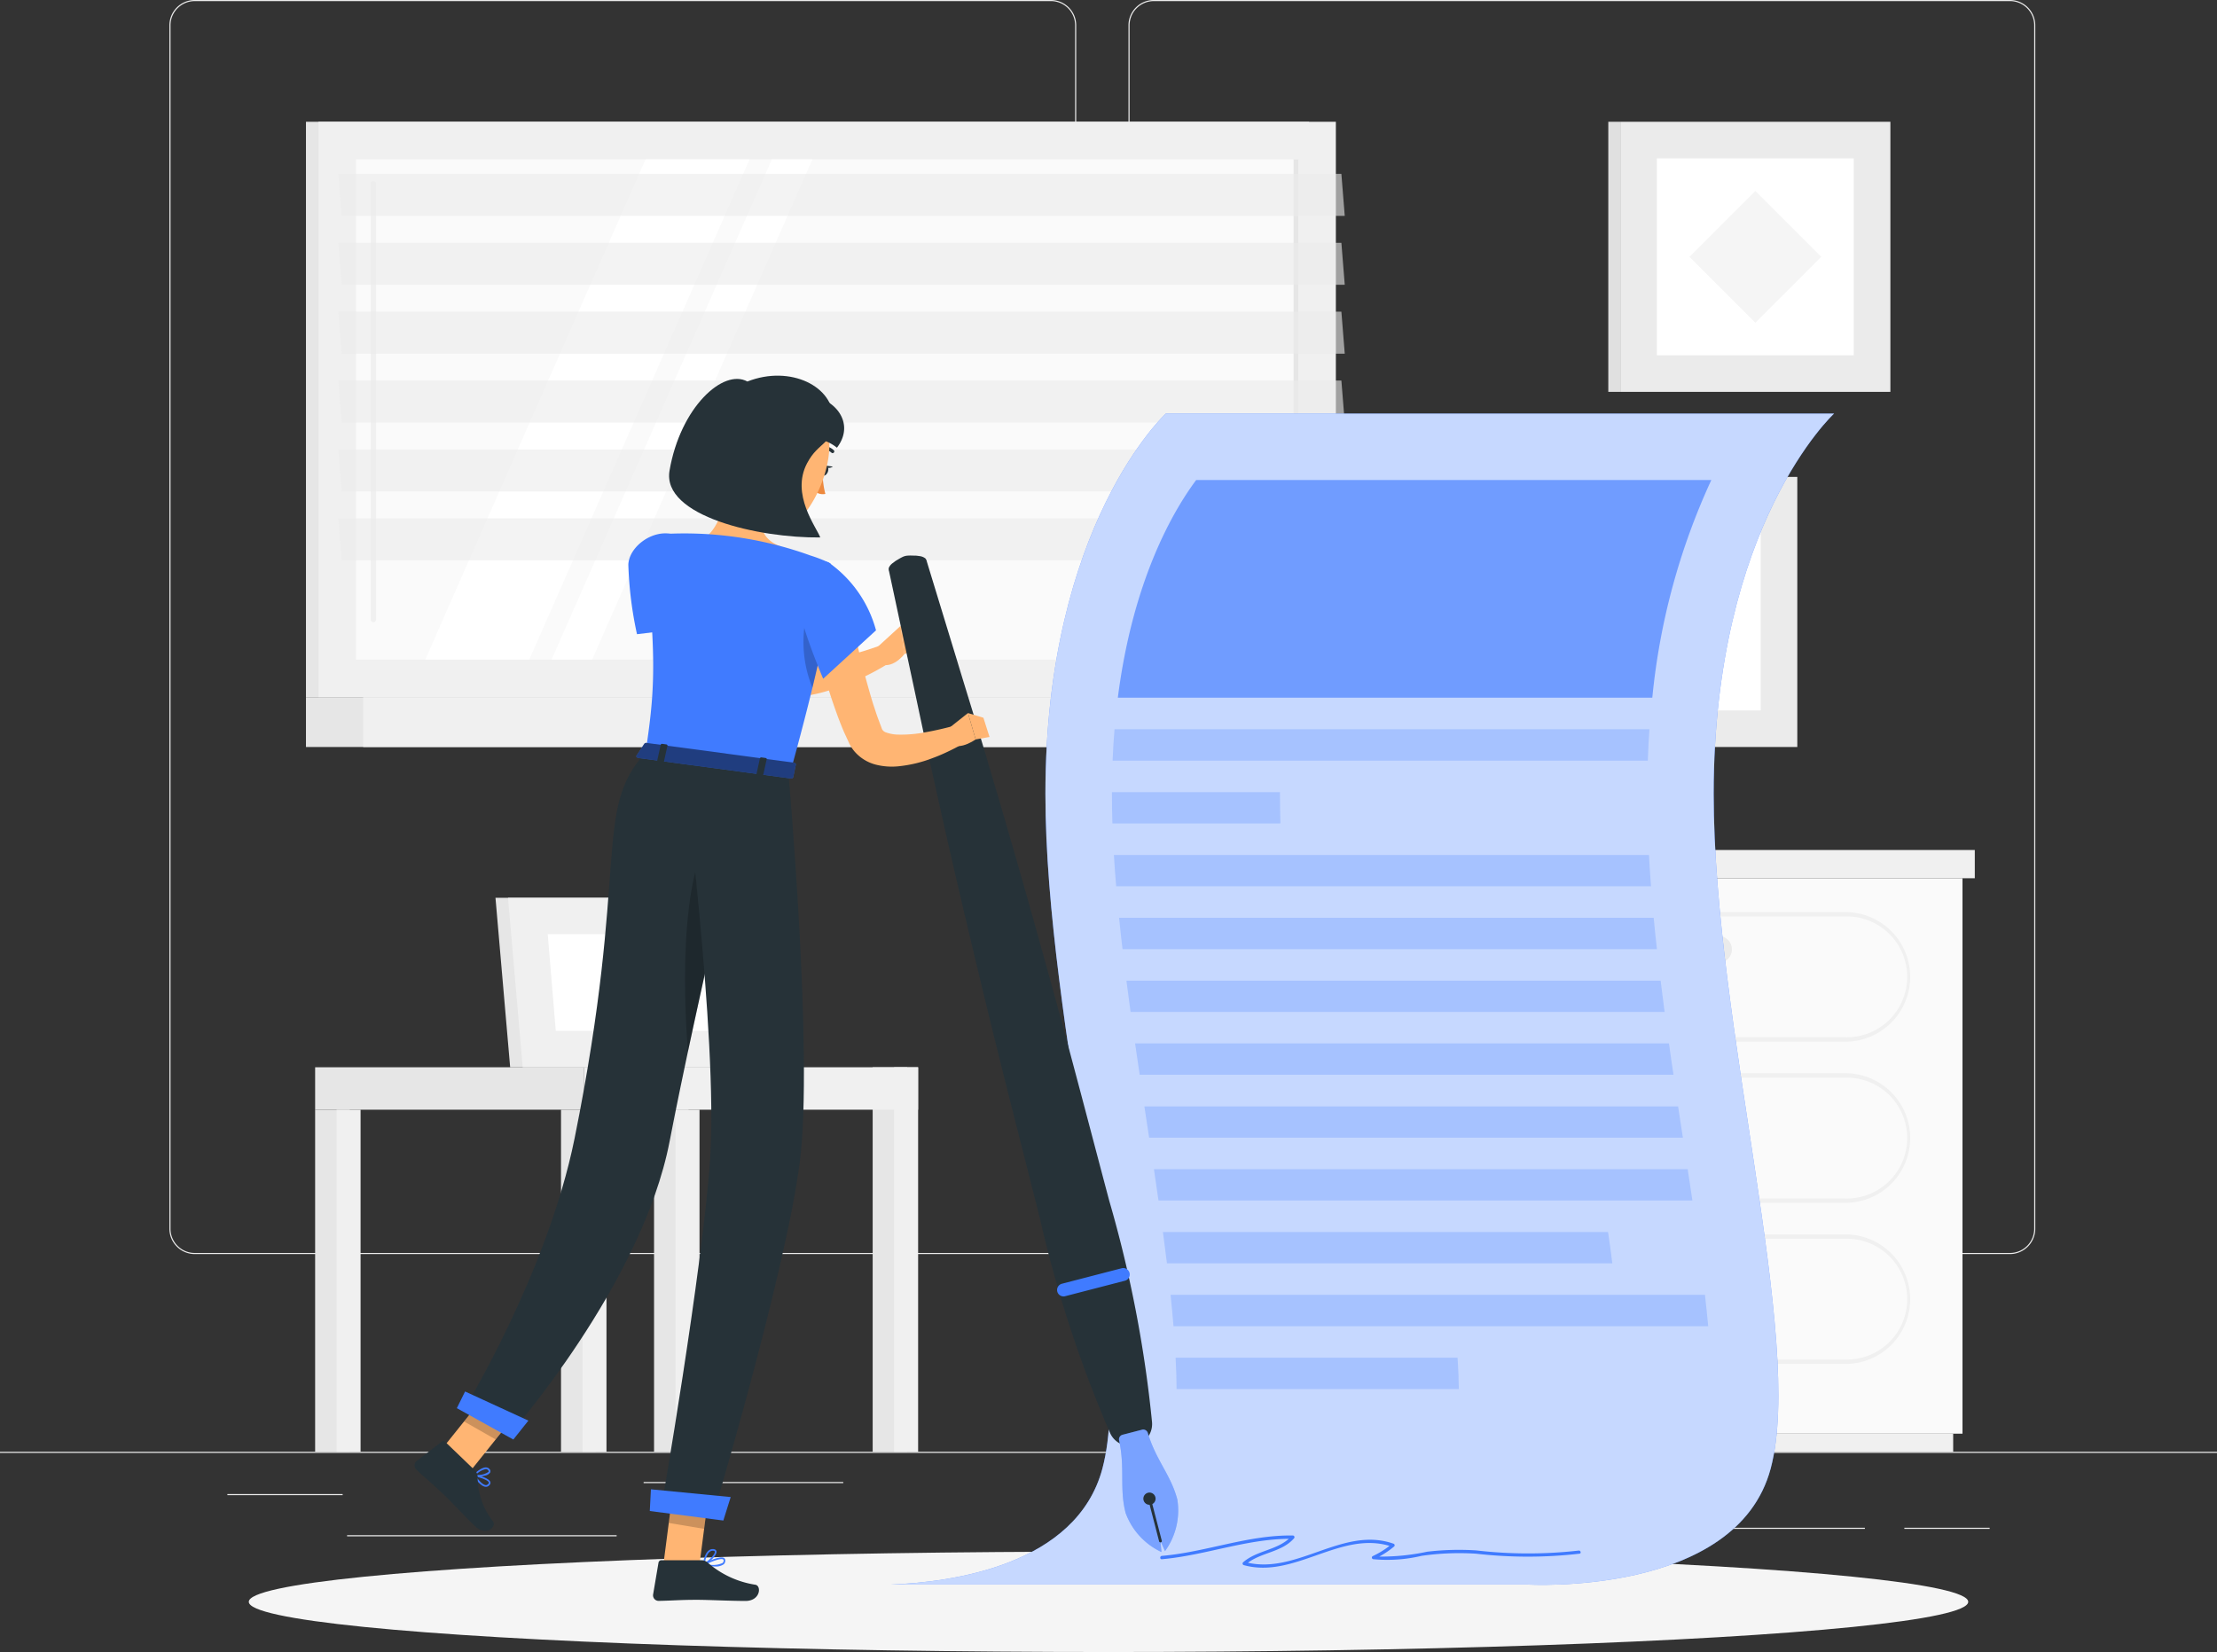 <svg xmlns="http://www.w3.org/2000/svg" width="141.273" height="105.279" viewBox="0 0 141.273 105.279">
  <rect x="0" y="0" width="141.273" height="105.279" fill="#333333" stroke="none"/>
  <g id="Grupo_27625" data-name="Grupo 27625" transform="translate(0 -54.953)">
    <g id="Background_Complete" data-name="Background Complete" transform="translate(0 54.953)">
      <g id="Grupo_27605" data-name="Grupo 27605">
        <g id="Grupo_27603" data-name="Grupo 27603">
          <rect id="Rectángulo_3082" data-name="Rectángulo 3082" width="141.273" height="0.071" transform="translate(0 92.518)" fill="#ebebeb"/>
          <path id="Trazado_1884" data-name="Trazado 1884" d="M94.379,134.87H39.82a1.615,1.615,0,0,1-1.613-1.613V56.565a1.615,1.615,0,0,1,1.613-1.612H94.379a1.614,1.614,0,0,1,1.612,1.612v76.692A1.615,1.615,0,0,1,94.379,134.87ZM39.82,55.024a1.544,1.544,0,0,0-1.542,1.542v76.692A1.544,1.544,0,0,0,39.82,134.8H94.379a1.544,1.544,0,0,0,1.542-1.542V56.565a1.544,1.544,0,0,0-1.542-1.542Z" transform="translate(-27.412 -54.953)" fill="#ebebeb"/>
          <path id="Trazado_1885" data-name="Trazado 1885" d="M310.677,134.87H256.118a1.615,1.615,0,0,1-1.613-1.613V56.565a1.614,1.614,0,0,1,1.613-1.612h54.559a1.615,1.615,0,0,1,1.613,1.612v76.692A1.615,1.615,0,0,1,310.677,134.87ZM256.118,55.024a1.544,1.544,0,0,0-1.542,1.542v76.692a1.544,1.544,0,0,0,1.542,1.542h54.559a1.544,1.544,0,0,0,1.542-1.542V56.565a1.544,1.544,0,0,0-1.542-1.542Z" transform="translate(-182.596 -54.953)" fill="#ebebeb"/>
        </g>
        <g id="Grupo_27604" data-name="Grupo 27604" transform="translate(14.489 94.443)">
          <rect id="Rectángulo_3083" data-name="Rectángulo 3083" width="7.345" height="0.071" transform="translate(0 0.767)" fill="#ebebeb"/>
          <rect id="Rectángulo_3084" data-name="Rectángulo 3084" width="12.722" height="0.071" transform="translate(26.524)" fill="#ebebeb"/>
          <rect id="Rectángulo_3085" data-name="Rectángulo 3085" width="17.177" height="0.071" transform="translate(7.628 3.39)" fill="#ebebeb"/>
          <rect id="Rectángulo_3086" data-name="Rectángulo 3086" width="5.435" height="0.071" transform="translate(106.861 2.916)" fill="#ebebeb"/>
          <rect id="Rectángulo_3087" data-name="Rectángulo 3087" width="15.623" height="0.071" transform="translate(88.723 2.916)" fill="#ebebeb"/>
          <rect id="Rectángulo_3088" data-name="Rectángulo 3088" width="21.04" height="0.071" transform="translate(58.139 1.723)" fill="#ebebeb"/>
        </g>
      </g>
      <g id="Grupo_27615" data-name="Grupo 27615" transform="translate(19.497 7.76)">
        <g id="Grupo_27608" data-name="Grupo 27608" transform="translate(0.584 49.453)">
          <g id="Grupo_27606" data-name="Grupo 27606" transform="translate(11.492)">
            <path id="Trazado_1886" data-name="Trazado 1886" d="M128.1,268.244H112.683l-.936-10.8h15.421Z" transform="translate(-111.747 -257.444)" fill="#e6e6e6"/>
            <path id="Trazado_1887" data-name="Trazado 1887" d="M130.931,268.244H115.51l-.936-10.8H130Z" transform="translate(-113.775 -257.444)" fill="#f0f0f0"/>
            <path id="Trazado_1888" data-name="Trazado 1888" d="M124.042,271.813l-.514-6.161h10.783l.514,6.161Z" transform="translate(-120.199 -263.333)" fill="#fff"/>
          </g>
          <g id="Grupo_27607" data-name="Grupo 27607" transform="translate(0 10.8)">
            <rect id="Rectángulo_3089" data-name="Rectángulo 3089" width="2.201" height="24.505" transform="translate(35.528)" fill="#e6e6e6"/>
            <rect id="Rectángulo_3090" data-name="Rectángulo 3090" width="1.529" height="24.505" transform="translate(36.895)" fill="#f0f0f0"/>
            <rect id="Rectángulo_3091" data-name="Rectángulo 3091" width="21.307" height="2.705" transform="translate(38.424 2.705) rotate(180)" fill="#f0f0f0"/>
            <rect id="Rectángulo_3092" data-name="Rectángulo 3092" width="2.201" height="21.8" transform="translate(15.669 2.705)" fill="#e6e6e6"/>
            <rect id="Rectángulo_3093" data-name="Rectángulo 3093" width="1.529" height="21.8" transform="translate(17.036 2.705)" fill="#f0f0f0"/>
            <rect id="Rectángulo_3094" data-name="Rectángulo 3094" width="2.201" height="21.8" transform="translate(0 2.705)" fill="#e6e6e6"/>
            <rect id="Rectángulo_3095" data-name="Rectángulo 3095" width="1.529" height="21.8" transform="translate(1.367 2.705)" fill="#f0f0f0"/>
            <rect id="Rectángulo_3096" data-name="Rectángulo 3096" width="2.201" height="21.8" transform="translate(21.597 2.705)" fill="#e6e6e6"/>
            <rect id="Rectángulo_3097" data-name="Rectángulo 3097" width="1.529" height="21.8" transform="translate(22.965 2.705)" fill="#f0f0f0"/>
            <rect id="Rectángulo_3098" data-name="Rectángulo 3098" width="17.117" height="2.705" fill="#e6e6e6"/>
          </g>
        </g>
        <g id="Grupo_27609" data-name="Grupo 27609">
          <rect id="Rectángulo_3099" data-name="Rectángulo 3099" width="63.92" height="36.669" fill="#e6e6e6"/>
          <rect id="Rectángulo_3100" data-name="Rectángulo 3100" width="64.83" height="36.669" transform="translate(0.798)" fill="#f0f0f0"/>
          <rect id="Rectángulo_3101" data-name="Rectángulo 3101" width="63.92" height="3.175" transform="translate(0 36.669)" fill="#e6e6e6"/>
          <rect id="Rectángulo_3102" data-name="Rectángulo 3102" width="64.83" height="3.175" transform="translate(3.645 36.669)" fill="#f0f0f0"/>
          <rect id="Rectángulo_3103" data-name="Rectángulo 3103" width="31.885" height="60.046" transform="translate(63.237 2.392) rotate(90)" fill="#fafafa"/>
          <path id="Trazado_1889" data-name="Trazado 1889" d="M95.908,122.768l14.039-31.885h6.627l-14.039,31.885Z" transform="translate(-88.307 -88.491)" fill="#fff"/>
          <path id="Trazado_1890" data-name="Trazado 1890" d="M83.782,123.9a.171.171,0,0,1-.171-.171V95.957a.171.171,0,0,1,.342,0v27.777A.171.171,0,0,1,83.782,123.9Z" transform="translate(-79.484 -92.009)" fill="#f0f0f0"/>
          <path id="Trazado_1891" data-name="Trazado 1891" d="M124.4,122.768,138.44,90.883h2.584l-14.039,31.885Z" transform="translate(-108.75 -88.491)" fill="#fff"/>
          <rect id="Rectángulo_3104" data-name="Rectángulo 3104" width="31.885" height="0.304" transform="translate(63.237 2.392) rotate(90)" fill="#e6e6e6"/>
          <path id="Trazado_1892" data-name="Trazado 1892" d="M140.415,96.85H76.5l-.22-2.677H140.2Z" transform="translate(-74.221 -90.852)" fill="#ebebeb" opacity="0.6"/>
          <path id="Trazado_1893" data-name="Trazado 1893" d="M140.415,112.387H76.5l-.22-2.677H140.2Z" transform="translate(-74.221 -101.999)" fill="#ebebeb" opacity="0.6"/>
          <path id="Trazado_1894" data-name="Trazado 1894" d="M140.415,127.925H76.5l-.22-2.677H140.2Z" transform="translate(-74.221 -113.146)" fill="#ebebeb" opacity="0.6"/>
          <path id="Trazado_1895" data-name="Trazado 1895" d="M140.415,143.462H76.5l-.22-2.677H140.2Z" transform="translate(-74.221 -124.294)" fill="#ebebeb" opacity="0.6"/>
          <path id="Trazado_1896" data-name="Trazado 1896" d="M140.415,159H76.5l-.22-2.677H140.2Z" transform="translate(-74.221 -135.441)" fill="#ebebeb" opacity="0.6"/>
          <path id="Trazado_1897" data-name="Trazado 1897" d="M140.415,174.536H76.5l-.22-2.677H140.2Z" transform="translate(-74.221 -146.588)" fill="#ebebeb" opacity="0.6"/>
        </g>
        <g id="Grupo_27612" data-name="Grupo 27612" transform="translate(77.057)">
          <g id="Grupo_27610" data-name="Grupo 27610" transform="translate(5.931)">
            <rect id="Rectángulo_3105" data-name="Rectángulo 3105" width="17.212" height="17.212" transform="translate(17.975 17.212) rotate(180)" fill="#ebebeb"/>
            <rect id="Rectángulo_3106" data-name="Rectángulo 3106" width="0.763" height="17.212" fill="#e0e0e0"/>
            <rect id="Rectángulo_3107" data-name="Rectángulo 3107" width="12.548" height="12.548" transform="translate(15.643 14.88) rotate(180)" fill="#fff"/>
            <rect id="Rectángulo_3108" data-name="Rectángulo 3108" width="5.939" height="5.939" transform="translate(13.569 8.606) rotate(135)" fill="#f5f5f5"/>
          </g>
          <g id="Grupo_27611" data-name="Grupo 27611" transform="translate(0 22.632)">
            <rect id="Rectángulo_3109" data-name="Rectángulo 3109" width="17.212" height="17.212" transform="translate(17.975 17.212) rotate(180)" fill="#ebebeb"/>
            <rect id="Rectángulo_3110" data-name="Rectángulo 3110" width="0.763" height="17.212" transform="translate(0 0)" fill="#e0e0e0"/>
            <rect id="Rectángulo_3111" data-name="Rectángulo 3111" width="12.548" height="12.548" transform="translate(15.643 14.88) rotate(180)" fill="#fff"/>
            <rect id="Rectángulo_3112" data-name="Rectángulo 3112" width="5.35" height="5.35" rx="2.675" transform="translate(12.044 11.281) rotate(180)" fill="#f5f5f5"/>
          </g>
        </g>
        <g id="Grupo_27614" data-name="Grupo 27614" transform="translate(62.316 46.408)">
          <g id="Grupo_27613" data-name="Grupo 27613" transform="translate(0.841 1.799)">
            <rect id="Rectángulo_3113" data-name="Rectángulo 3113" width="4.292" height="35.396" transform="translate(0 0)" fill="#f0f0f0"/>
            <rect id="Rectángulo_3114" data-name="Rectángulo 3114" width="41.212" height="1.155" transform="translate(0.595 35.396)" fill="#f0f0f0"/>
            <rect id="Rectángulo_3115" data-name="Rectángulo 3115" width="38.109" height="35.396" transform="translate(42.401 35.396) rotate(180)" fill="#fafafa"/>
            <path id="Trazado_1898" data-name="Trazado 1898" d="M346.837,305.275H323.65a4.128,4.128,0,1,1,0-8.256h23.187a4.128,4.128,0,1,1,0,8.256ZM323.65,297.3a3.851,3.851,0,1,0,0,7.7h23.187a3.851,3.851,0,1,0,0-7.7Z" transform="translate(-311.897 -284.591)" fill="#f0f0f0"/>
            <path id="Trazado_1899" data-name="Trazado 1899" d="M346.837,341.621H323.65a4.128,4.128,0,1,1,0-8.256h23.187a4.128,4.128,0,1,1,0,8.256Zm-23.187-7.979a3.851,3.851,0,1,0,0,7.7h23.187a3.851,3.851,0,1,0,0-7.7Z" transform="translate(-311.897 -310.668)" fill="#f0f0f0"/>
            <path id="Trazado_1900" data-name="Trazado 1900" d="M367.592,304.1h-7a.864.864,0,0,1-.861-.861h0a.864.864,0,0,1,.861-.861h7a.863.863,0,0,1,.861.861h0A.864.864,0,0,1,367.592,304.1Z" transform="translate(-340.746 -288.439)" fill="#ebebeb"/>
            <path id="Trazado_1901" data-name="Trazado 1901" d="M346.837,268.929H323.65a4.128,4.128,0,1,1,0-8.256h23.187a4.128,4.128,0,1,1,0,8.256ZM323.65,260.95a3.851,3.851,0,1,0,0,7.7h23.187a3.851,3.851,0,1,0,0-7.7Z" transform="translate(-311.897 -258.515)" fill="#f0f0f0"/>
            <path id="Trazado_1902" data-name="Trazado 1902" d="M367.592,267.758h-7a.864.864,0,0,1-.861-.861h0a.864.864,0,0,1,.861-.861h7a.864.864,0,0,1,.861.861h0A.864.864,0,0,1,367.592,267.758Z" transform="translate(-340.746 -262.362)" fill="#ebebeb"/>
            <path id="Trazado_1903" data-name="Trazado 1903" d="M367.592,340.45h-7a.864.864,0,0,1-.861-.861h0a.864.864,0,0,1,.861-.861h7a.864.864,0,0,1,.861.861h0A.863.863,0,0,1,367.592,340.45Z" transform="translate(-340.746 -314.516)" fill="#ebebeb"/>
          </g>
          <rect id="Rectángulo_3116" data-name="Rectángulo 3116" width="38.893" height="1.799" transform="translate(5.133 0)" fill="#f0f0f0"/>
          <rect id="Rectángulo_3117" data-name="Rectángulo 3117" width="5.133" height="1.799" transform="translate(5.133 1.799) rotate(180)" fill="#e6e6e6"/>
        </g>
      </g>
    </g>
    <g id="Shadow" transform="translate(15.854 153.833)">
      <ellipse id="_Path_" data-name="&lt;Path&gt;" cx="54.783" cy="3.199" rx="54.783" ry="3.199" fill="#f5f5f5"/>
    </g>
    <g id="Terms_and_Conditions" data-name="Terms and Conditions" transform="translate(56.788 81.308)">
      <g id="Grupo_27618" data-name="Grupo 27618" transform="translate(0 0)">
        <g id="Grupo_27616" data-name="Grupo 27616">
          <path id="Trazado_1904" data-name="Trazado 1904" d="M261.07,148.229H218.486s-7.673,7.054-7.673,24.239c0,14.768,5.816,34.791,3.633,42.989-1.647,6.184-9.635,7.246-13.462,7.394h40.533s13.33.8,15.513-7.394-3.633-28.221-3.633-42.989C253.4,155.283,261.07,148.229,261.07,148.229Z" transform="translate(-200.985 -148.229)" fill="#407bff"/>
          <path id="Trazado_1905" data-name="Trazado 1905" d="M261.07,148.229H218.486s-7.673,7.054-7.673,24.239c0,14.768,5.816,34.791,3.633,42.989-1.647,6.184-9.635,7.246-13.462,7.394h40.533s13.33.8,15.513-7.394-3.633-28.221-3.633-42.989C253.4,155.283,261.07,148.229,261.07,148.229Z" transform="translate(-200.985 -148.229)" fill="#fff" opacity="0.7"/>
        </g>
        <g id="Grupo_27617" data-name="Grupo 27617" transform="translate(14.067 4.238)" opacity="0.8">
          <path id="Trazado_1906" data-name="Trazado 1906" d="M286.158,177.1H252.1c.963-7.555,3.56-11.952,4.993-13.873h32.826A43.006,43.006,0,0,0,286.158,177.1Z" transform="translate(-251.724 -163.23)" fill="#407bff" opacity="0.8"/>
          <path id="Trazado_1907" data-name="Trazado 1907" d="M285.026,221.438H250.92c.028-.687.068-1.353.124-2h34.086Q285.059,220.415,285.026,221.438Z" transform="translate(-250.878 -203.558)" fill="#407bff" opacity="0.3"/>
          <path id="Trazado_1908" data-name="Trazado 1908" d="M261.506,235.615H250.8q-.03-.958-.031-1.885v-.11h10.708v.11C261.478,234.352,261.486,234.982,261.506,235.615Z" transform="translate(-250.77 -213.732)" fill="#407bff" opacity="0.3"/>
          <path id="Trazado_1909" data-name="Trazado 1909" d="M285.445,249.785H251.364c-.059-.672-.107-1.339-.144-1.995h34.095Q285.366,248.782,285.445,249.785Z" transform="translate(-251.093 -223.898)" fill="#407bff" opacity="0.3"/>
          <path id="Trazado_1910" data-name="Trazado 1910" d="M286.653,263.958H252.6q-.119-1-.22-2h34.067C286.509,262.624,286.579,263.291,286.653,263.958Z" transform="translate(-251.925 -234.064)" fill="#407bff" opacity="0.3"/>
          <path id="Trazado_1911" data-name="Trazado 1911" d="M288.335,278.135h-34.03c-.093-.667-.181-1.334-.266-1.995h34.041Q288.2,277.136,288.335,278.135Z" transform="translate(-253.116 -244.238)" fill="#407bff" opacity="0.3"/>
          <path id="Trazado_1912" data-name="Trazado 1912" d="M290.3,292.3H256.284q-.148-1-.294-1.995h34.021C290.1,290.974,290.2,291.641,290.3,292.3Z" transform="translate(-254.515 -254.404)" fill="#407bff" opacity="0.3"/>
          <path id="Trazado_1913" data-name="Trazado 1913" d="M292.412,306.478H258.4c-.054-.364-.11-.735-.167-1.1-.045-.3-.09-.593-.136-.893h34.01C292.212,305.147,292.311,305.814,292.412,306.478Z" transform="translate(-256.029 -264.57)" fill="#407bff" opacity="0.3"/>
          <path id="Trazado_1914" data-name="Trazado 1914" d="M260.531,320.655q-.14-.987-.291-1.995h34.013c.1.667.2,1.331.3,1.995Z" transform="translate(-257.564 -274.744)" fill="#407bff" opacity="0.3"/>
          <path id="Trazado_1915" data-name="Trazado 1915" d="M262.527,334.825c-.079-.653-.167-1.319-.257-1.995h28.367c.1.672.186,1.339.271,1.995Z" transform="translate(-259.021 -284.91)" fill="#407bff" opacity="0.3"/>
          <path id="Trazado_1916" data-name="Trazado 1916" d="M264.186,349q-.081-.979-.186-2h34.052c.076.684.147,1.351.206,2Z" transform="translate(-260.262 -295.077)" fill="#407bff" opacity="0.3"/>
          <path id="Trazado_1917" data-name="Trazado 1917" d="M265.192,363.175c0-.644-.025-1.311-.062-1.995H283.1c.045.7.071,1.365.079,1.995Z" transform="translate(-261.073 -305.25)" fill="#407bff" opacity="0.3"/>
        </g>
        <path id="Trazado_1918" data-name="Trazado 1918" d="M288.326,402.231a28.584,28.584,0,0,1-6.525-.012,17.276,17.276,0,0,0-3.126.084,14.028,14.028,0,0,1-3.053.311,5.668,5.668,0,0,0,.953-.647.107.107,0,0,0-.047-.177c-3.19-1.119-6.1,1.929-9.272,1.215.9-.667,2.168-.68,2.937-1.555a.107.107,0,0,0-.075-.181c-2.846-.045-5.534,1.059-8.348,1.3-.135.012-.136.224,0,.212,2.727-.238,5.34-1.28,8.089-1.3-.821.733-2.076.761-2.913,1.5a.107.107,0,0,0,.047.177c3.2.884,6.12-2.172,9.283-1.227a5.438,5.438,0,0,1-1.07.653.107.107,0,0,0,.025.194,9.5,9.5,0,0,0,3.09-.212,16.865,16.865,0,0,1,3.48-.137,28.818,28.818,0,0,0,6.581,0C288.517,402.412,288.46,402.207,288.326,402.231Z" transform="translate(-244.523 -329.772)" fill="#407bff"/>
      </g>
    </g>
    <g id="Character" transform="translate(26.416 78.892)">
      <g id="Grupo_27624" data-name="Grupo 27624">
        <g id="Grupo_27623" data-name="Grupo 27623">
          <path id="Trazado_1919" data-name="Trazado 1919" d="M146.7,185.128c.179.228.407.5.617.746s.438.5.665.744c.455.485.915.964,1.4,1.407a12.7,12.7,0,0,0,3.1,2.175c.136.061.272.12.409.169.071.029.133.049.192.067a1.534,1.534,0,0,0,.186.054,4.577,4.577,0,0,0,.829.129,9.079,9.079,0,0,0,1.87-.107,17.441,17.441,0,0,0,1.948-.414c.648-.169,1.313-.38,1.933-.6l.572,1.12a15.83,15.83,0,0,1-4.04,1.8,9.768,9.768,0,0,1-2.306.372,6.142,6.142,0,0,1-1.263-.084c-.108-.016-.216-.04-.326-.068s-.218-.054-.312-.084c-.2-.058-.389-.125-.578-.2a13.32,13.32,0,0,1-3.888-2.454,20.905,20.905,0,0,1-1.6-1.543q-.377-.406-.736-.828c-.245-.286-.464-.559-.709-.889Z" transform="translate(-130.209 -172.286)" fill="#ffb573"/>
          <path id="Trazado_1920" data-name="Trazado 1920" d="M141.7,177.242a24.17,24.17,0,0,0,.552,4.434l3.917-.474s.143-4.174-.616-5.184C144.279,174.323,141.761,175.747,141.7,177.242Z" transform="translate(-128.077 -165.199)" fill="#407bff"/>
          <path id="Trazado_1921" data-name="Trazado 1921" d="M196.618,197.793l1.835-1.679.234,1.807s-.76,1.018-1.622.591Z" transform="translate(-167.48 -180.168)" fill="#ffb573"/>
          <path id="Trazado_1922" data-name="Trazado 1922" d="M204.034,196.212l.777,1.019-1.464.691-.234-1.807Z" transform="translate(-172.141 -180.168)" fill="#ffb573"/>
          <g id="Grupo_27620" data-name="Grupo 27620" transform="translate(30.212 11.463)">
            <path id="Trazado_1923" data-name="Trazado 1923" d="M201.64,180.255c.194-.012.3,0,.441,0a1.159,1.159,0,0,1,.176.012l.148.02a.742.742,0,0,1,.349.141.415.415,0,0,1,.1.206l.065.214.262.858.524,1.716,1.048,3.432c.692,2.289,1.412,4.571,2.08,6.867,1.371,4.582,2.669,9.184,3.943,13.791s2.472,9.234,3.7,13.853a78.045,78.045,0,0,1,2.727,14.106,1.4,1.4,0,0,1-2.674.693,78.01,78.01,0,0,1-4.466-13.655c-1.167-4.635-2.365-9.262-3.49-13.908s-2.223-9.3-3.25-13.97c-.531-2.331-1.01-4.676-1.516-7.014l-.75-3.509-.375-1.754-.188-.877-.047-.219a.416.416,0,0,1-.016-.227.741.741,0,0,1,.237-.293l.119-.089a1.123,1.123,0,0,1,.149-.1c.121-.07.209-.131.385-.215A.863.863,0,0,1,201.64,180.255Z" transform="translate(-200.421 -180.249)" fill="#263238"/>
            <g id="Grupo_27619" data-name="Grupo 27619" transform="translate(14.675 55.698)">
              <path id="Trazado_1924" data-name="Trazado 1924" d="M254.2,377.6a.306.306,0,0,0-.368-.213l-.622.161-.622.161a.306.306,0,0,0-.219.365c.389,1.778.009,3.054.414,4.618a4.421,4.421,0,0,0,2.283,2.491l-.061-.7.288.643a4.42,4.42,0,0,0,.786-3.287C255.672,380.274,254.721,379.342,254.2,377.6Z" transform="translate(-252.359 -377.377)" fill="#407bff"/>
              <path id="Trazado_1925" data-name="Trazado 1925" d="M254.2,377.6a.306.306,0,0,0-.368-.213l-.622.161-.622.161a.306.306,0,0,0-.219.365c.389,1.778.009,3.054.414,4.618a4.421,4.421,0,0,0,2.283,2.491l-.061-.7.288.643a4.42,4.42,0,0,0,.786-3.287C255.672,380.274,254.721,379.342,254.2,377.6Z" transform="translate(-252.359 -377.377)" fill="#fff" opacity="0.3"/>
            </g>
            <path id="Trazado_1926" data-name="Trazado 1926" d="M258.63,391.882a.389.389,0,1,1-.474-.279A.389.389,0,0,1,258.63,391.882Z" transform="translate(-241.634 -331.876)" fill="#263238"/>
            <path id="Trazado_1927" data-name="Trazado 1927" d="M259.74,395.528a.088.088,0,0,1-.107-.063l-.7-2.7a.088.088,0,1,1,.17-.044l.7,2.7A.088.088,0,0,1,259.74,395.528Z" transform="translate(-242.399 -332.641)" fill="#263238"/>
            <path id="Trazado_1928" data-name="Trazado 1928" d="M242.724,341.762l-3.808.986a.412.412,0,0,1-.5-.295h0a.412.412,0,0,1,.295-.5l3.808-.987a.412.412,0,0,1,.5.295h0A.412.412,0,0,1,242.724,341.762Z" transform="translate(-227.671 -295.547)" fill="#407bff"/>
          </g>
          <path id="Trazado_1929" data-name="Trazado 1929" d="M185.186,160.21c-.068.17-.033.347.077.395s.256-.051.324-.221.033-.346-.077-.394S185.255,160.04,185.186,160.21Z" transform="translate(-159.254 -154.242)" fill="#263238"/>
          <path id="Trazado_1930" data-name="Trazado 1930" d="M186.236,159.979l.455.059S186.354,160.266,186.236,159.979Z" transform="translate(-160.032 -154.243)" fill="#263238"/>
          <path id="Trazado_1931" data-name="Trazado 1931" d="M184.326,161.6a5.047,5.047,0,0,0,.17,1.347.8.8,0,0,1-.65-.149Z" transform="translate(-158.317 -155.41)" fill="#ed893e"/>
          <path id="Trazado_1932" data-name="Trazado 1932" d="M185.286,155.937a.106.106,0,0,1-.047-.023.9.9,0,0,0-.765-.22.108.108,0,0,1-.055-.209,1.113,1.113,0,0,1,.961.265.108.108,0,0,1-.094.187Z" transform="translate(-158.67 -151.003)" fill="#263238"/>
          <path id="Trazado_1933" data-name="Trazado 1933" d="M160.576,160.49c.122,1.375-.338,3.628-1.376,4.395a4.286,4.286,0,0,0,3.289,1.783c2.756.37,1.462-1.181,1.462-1.181-1.466-.559-1.31-1.661-.937-2.666Z" transform="translate(-140.635 -154.61)" fill="#ffb573"/>
          <path id="Trazado_1934" data-name="Trazado 1934" d="M184.268,186.475c.215,1.285.484,2.615.764,3.911.149.648.3,1.3.475,1.933s.35,1.272.546,1.9c.106.307.2.62.314.921l.17.452.042.111.01.032a.366.366,0,0,0,.021.052.442.442,0,0,0,.266.207,2.414,2.414,0,0,0,.693.132,8.212,8.212,0,0,0,1.808-.148c.626-.111,1.284-.264,1.9-.435l.518,1.146c-.325.195-.633.351-.96.508s-.655.3-1,.425a8.356,8.356,0,0,1-2.219.529,4.143,4.143,0,0,1-1.333-.091,2.673,2.673,0,0,1-1.437-.866,2.541,2.541,0,0,1-.261-.375c-.038-.065-.07-.131-.1-.2l-.056-.125L184.2,196c-.145-.33-.272-.662-.4-.995-.243-.667-.474-1.337-.676-2.009s-.379-1.351-.552-2.029c-.338-1.362-.611-2.708-.816-4.12Z" transform="translate(-156.817 -173.253)" fill="#ffb573"/>
          <path id="Trazado_1935" data-name="Trazado 1935" d="M213.657,216.64l1.091-.865.49,1.68s-1.492,1.079-1.891-.19Z" transform="translate(-179.482 -194.274)" fill="#ffb573"/>
          <path id="Trazado_1936" data-name="Trazado 1936" d="M219.288,216.074l.39,1.225-.884.157-.49-1.68Z" transform="translate(-183.039 -194.274)" fill="#ffb573"/>
          <path id="Trazado_1937" data-name="Trazado 1937" d="M149.667,394.118l2.28.168.677-5.235-2.28-.168Z" transform="translate(-133.795 -318.471)" fill="#ffb573"/>
          <path id="Trazado_1938" data-name="Trazado 1938" d="M97.992,373.452l1.975,1.2,3.285-4.1-1.975-1.2Z" transform="translate(-96.721 -304.457)" fill="#ffb573"/>
          <path id="Trazado_1939" data-name="Trazado 1939" d="M107.623,388.287a.287.287,0,0,1-.083.01c-.291-.006-.619-.443-.789-.7a.054.054,0,0,1,.056-.083c.093.019.909.19,1.016.463a.184.184,0,0,1-.027.181A.325.325,0,0,1,107.623,388.287Zm-.7-.64c.238.339.468.539.625.542a.2.2,0,0,0,.166-.1.075.075,0,0,0,.014-.078C107.666,387.871,107.242,387.725,106.918,387.647Z" transform="translate(-102.999 -317.487)" fill="#407bff"/>
          <path id="Trazado_1940" data-name="Trazado 1940" d="M107.5,386.439a1.633,1.633,0,0,1-.719.036.054.054,0,0,1-.025-.09c.019-.019.468-.48.8-.466a.29.29,0,0,1,.221.109.189.189,0,0,1,.028.237A.531.531,0,0,1,107.5,386.439Zm-.592-.051a1.146,1.146,0,0,0,.8-.182c.014-.022.025-.054-.021-.109a.184.184,0,0,0-.142-.07A1.206,1.206,0,0,0,106.91,386.388Z" transform="translate(-102.999 -316.345)" fill="#407bff"/>
          <path id="Trazado_1941" data-name="Trazado 1941" d="M97.331,381.844l-1.874-1.8a.182.182,0,0,0-.24-.018l-1.6,1.234a.365.365,0,0,0-.01.545c.664.618,1.014.884,1.838,1.677.507.488,1.2,1.252,1.9,1.926s1.384.038,1.151-.3a4.565,4.565,0,0,1-.983-2.889A.615.615,0,0,0,97.331,381.844Z" transform="translate(-93.492 -312.088)" fill="#263238"/>
          <path id="Trazado_1942" data-name="Trazado 1942" d="M159.31,406.8a3.843,3.843,0,0,1-.716-.082.054.054,0,0,1-.014-.1c.1-.054,1.029-.519,1.3-.364a.17.17,0,0,1,.087.144.305.305,0,0,1-.1.263A.873.873,0,0,1,159.31,406.8Zm-.535-.158a1.466,1.466,0,0,0,1.02-.063.2.2,0,0,0,.068-.174.063.063,0,0,0-.033-.057C159.679,406.264,159.154,406.463,158.775,406.642Z" transform="translate(-140.169 -330.912)" fill="#407bff"/>
          <path id="Trazado_1943" data-name="Trazado 1943" d="M158.6,405.361a.053.053,0,0,1-.032-.01.055.055,0,0,1-.022-.049c0-.041.11-.973.62-.973l.044,0c.148.015.19.09.2.15.041.258-.51.752-.789.876A.049.049,0,0,1,158.6,405.361Zm.568-.925c-.329,0-.459.541-.5.773.284-.17.659-.558.635-.712,0-.012-.008-.05-.1-.06Z" transform="translate(-140.169 -329.552)" fill="#407bff"/>
          <path id="Trazado_1944" data-name="Trazado 1944" d="M150.374,406.857h-2.563a.186.186,0,0,0-.186.156l-.344,2.028a.356.356,0,0,0,.355.406c.894-.016,1.326-.068,2.452-.068.693,0,2.126.072,3.083.072.936,0,1.033-.947.636-1.032a6,6,0,0,1-3.057-1.42A.582.582,0,0,0,150.374,406.857Z" transform="translate(-132.08 -331.367)" fill="#263238"/>
          <g id="Grupo_27621" data-name="Grupo 27621" transform="translate(3.153 64.893)">
            <path id="Trazado_1945" data-name="Trazado 1945" d="M153.452,389.056l-.376,2.909-2.254-.377.349-2.7Z" transform="translate(-137.777 -383.368)" opacity="0.2"/>
            <path id="Trazado_1946" data-name="Trazado 1946" d="M106.053,369.352l1.976,1.2-1.36,1.7-2.018-1.149Z" transform="translate(-104.652 -369.352)" opacity="0.2"/>
          </g>
          <path id="Trazado_1947" data-name="Trazado 1947" d="M145.53,189.215c1.785.239,5.57.748,9.232,1.24,3.577-12.946,2.522-13.3,2.522-13.3a9.127,9.127,0,0,0-1.257-.492q-.653-.236-1.319-.433a23.63,23.63,0,0,0-8.08-.932,1.207,1.207,0,0,0-.906.516,1.324,1.324,0,0,0-.1.177,1.287,1.287,0,0,0-.111.688C146.3,183.49,146.048,185.73,145.53,189.215Z" transform="translate(-130.808 -165.204)" fill="#407bff"/>
          <path id="Trazado_1948" data-name="Trazado 1948" d="M181.269,192.313a7.723,7.723,0,0,0,.5,3.968c.614-2.527.946-4.25,1.112-5.425C182.175,190.806,181.442,191.076,181.269,192.313Z" transform="translate(-156.415 -176.392)" opacity="0.2"/>
          <path id="Trazado_1949" data-name="Trazado 1949" d="M181.911,181.682A7.748,7.748,0,0,1,184.921,186l-3.367,3.085s-1.747-4.06-1.606-5.322S181.313,181.339,181.911,181.682Z" transform="translate(-155.515 -169.77)" fill="#407bff"/>
          <path id="Trazado_1950" data-name="Trazado 1950" d="M163.918,145.134c-.709,2.142-1.054,3.032-.431,4.559.938,2.3,3.716,2.782,5.049.915,1.2-1.68,2.157-4.9.45-6.616A3.017,3.017,0,0,0,163.918,145.134Z" transform="translate(-143.477 -142.094)" fill="#ffb573"/>
          <path id="Trazado_1951" data-name="Trazado 1951" d="M177.939,156.277a2.041,2.041,0,0,0-.068,1.229c.14.572.567.612.826.247a1.518,1.518,0,0,0,.158-1.5C178.576,155.789,178.121,155.845,177.939,156.277Z" transform="translate(-153.985 -151.337)" fill="#ffb573"/>
          <path id="Trazado_1952" data-name="Trazado 1952" d="M155.889,140.052c-1.524-.848-4.27,1.633-4.96,5.682-.495,2.9,5.7,4.3,9.606,4.255-.258-.683-1.883-2.74-.846-4.719.753-1.438,1.613-1.107,1.668-2.78C161.428,140.381,158.636,138.969,155.889,140.052Z" transform="translate(-134.681 -139.678)" fill="#263238"/>
          <path id="Trazado_1953" data-name="Trazado 1953" d="M179.758,144.192c1.773-.173,3.557,1.57,2.232,3.308a2.81,2.81,0,0,0-2.328-.561C178.854,147.116,179.758,144.192,179.758,144.192Z" transform="translate(-155.074 -142.908)" fill="#263238"/>
          <path id="Trazado_1954" data-name="Trazado 1954" d="M122.955,225.573s-3.585,15.152-5.26,23.855c-1.768,9.183-10.248,18.75-10.248,18.75l-2.88-1.606s5.336-8.733,7.067-17.307c3.514-17.405,1.135-20.911,4.527-24.6Z" transform="translate(-101.438 -200.649)" fill="#263238"/>
          <path id="Trazado_1955" data-name="Trazado 1955" d="M106.639,371.845l-3.6-2,.525-1.062,4.034,1.856Z" transform="translate(-100.344 -304.047)" fill="#407bff"/>
          <path id="Trazado_1956" data-name="Trazado 1956" d="M156.872,238.483c-2.787,2.419-2.486,11.007-2.194,14.877,1.17-5.5,2.575-11.629,3.4-15.174C157.783,237.966,157.384,238.039,156.872,238.483Z" transform="translate(-137.26 -210.267)" opacity="0.2"/>
          <path id="Trazado_1957" data-name="Trazado 1957" d="M157.149,226.771s1.613,17.987.733,24.849c-.915,7.137-5.572,22.664-5.572,22.664l-3.288-.425s2.671-15.387,3.146-22.453c.518-7.7-1.779-25.543-1.779-25.543Z" transform="translate(-133.332 -201.512)" fill="#263238"/>
          <path id="Trazado_1958" data-name="Trazado 1958" d="M151.234,392.846l-4.687-.605.072-1.384,5.084.493Z" transform="translate(-131.557 -319.887)" fill="#407bff"/>
          <g id="Grupo_27622" data-name="Grupo 27622" transform="translate(14.127 23.404)">
            <path id="Trazado_1959" data-name="Trazado 1959" d="M144.007,222.563l-.5.764c-.039.059.03.134.137.149l9.682,1.3c.083.011.157-.02.167-.071l.17-.809c.012-.056-.055-.114-.146-.126l-9.349-1.255A.165.165,0,0,0,144.007,222.563Z" transform="translate(-143.492 -222.512)" fill="#407bff"/>
            <path id="Trazado_1960" data-name="Trazado 1960" d="M144.007,222.563l-.5.764c-.039.059.03.134.137.149l9.682,1.3c.083.011.157-.02.167-.071l.17-.809c.012-.056-.055-.114-.146-.126l-9.349-1.255A.165.165,0,0,0,144.007,222.563Z" transform="translate(-143.492 -222.512)" opacity="0.5"/>
          </g>
          <path id="Trazado_1961" data-name="Trazado 1961" d="M148.53,223.922l-.25-.034c-.05-.007-.085-.037-.079-.068l.231-1.05c.007-.031.053-.05.1-.044l.25.034c.05.007.085.037.079.068l-.231,1.05C148.626,223.909,148.579,223.929,148.53,223.922Z" transform="translate(-132.743 -199.261)" fill="#263238"/>
          <path id="Trazado_1962" data-name="Trazado 1962" d="M170.911,226.978l-.25-.034c-.05-.007-.085-.037-.078-.068l.231-1.05c.007-.031.053-.05.1-.044l.251.034c.05.007.085.037.078.068l-.231,1.05C171.008,226.965,170.962,226.985,170.911,226.978Z" transform="translate(-148.801 -201.453)" fill="#263238"/>
        </g>
      </g>
    </g>
  </g>
</svg>
